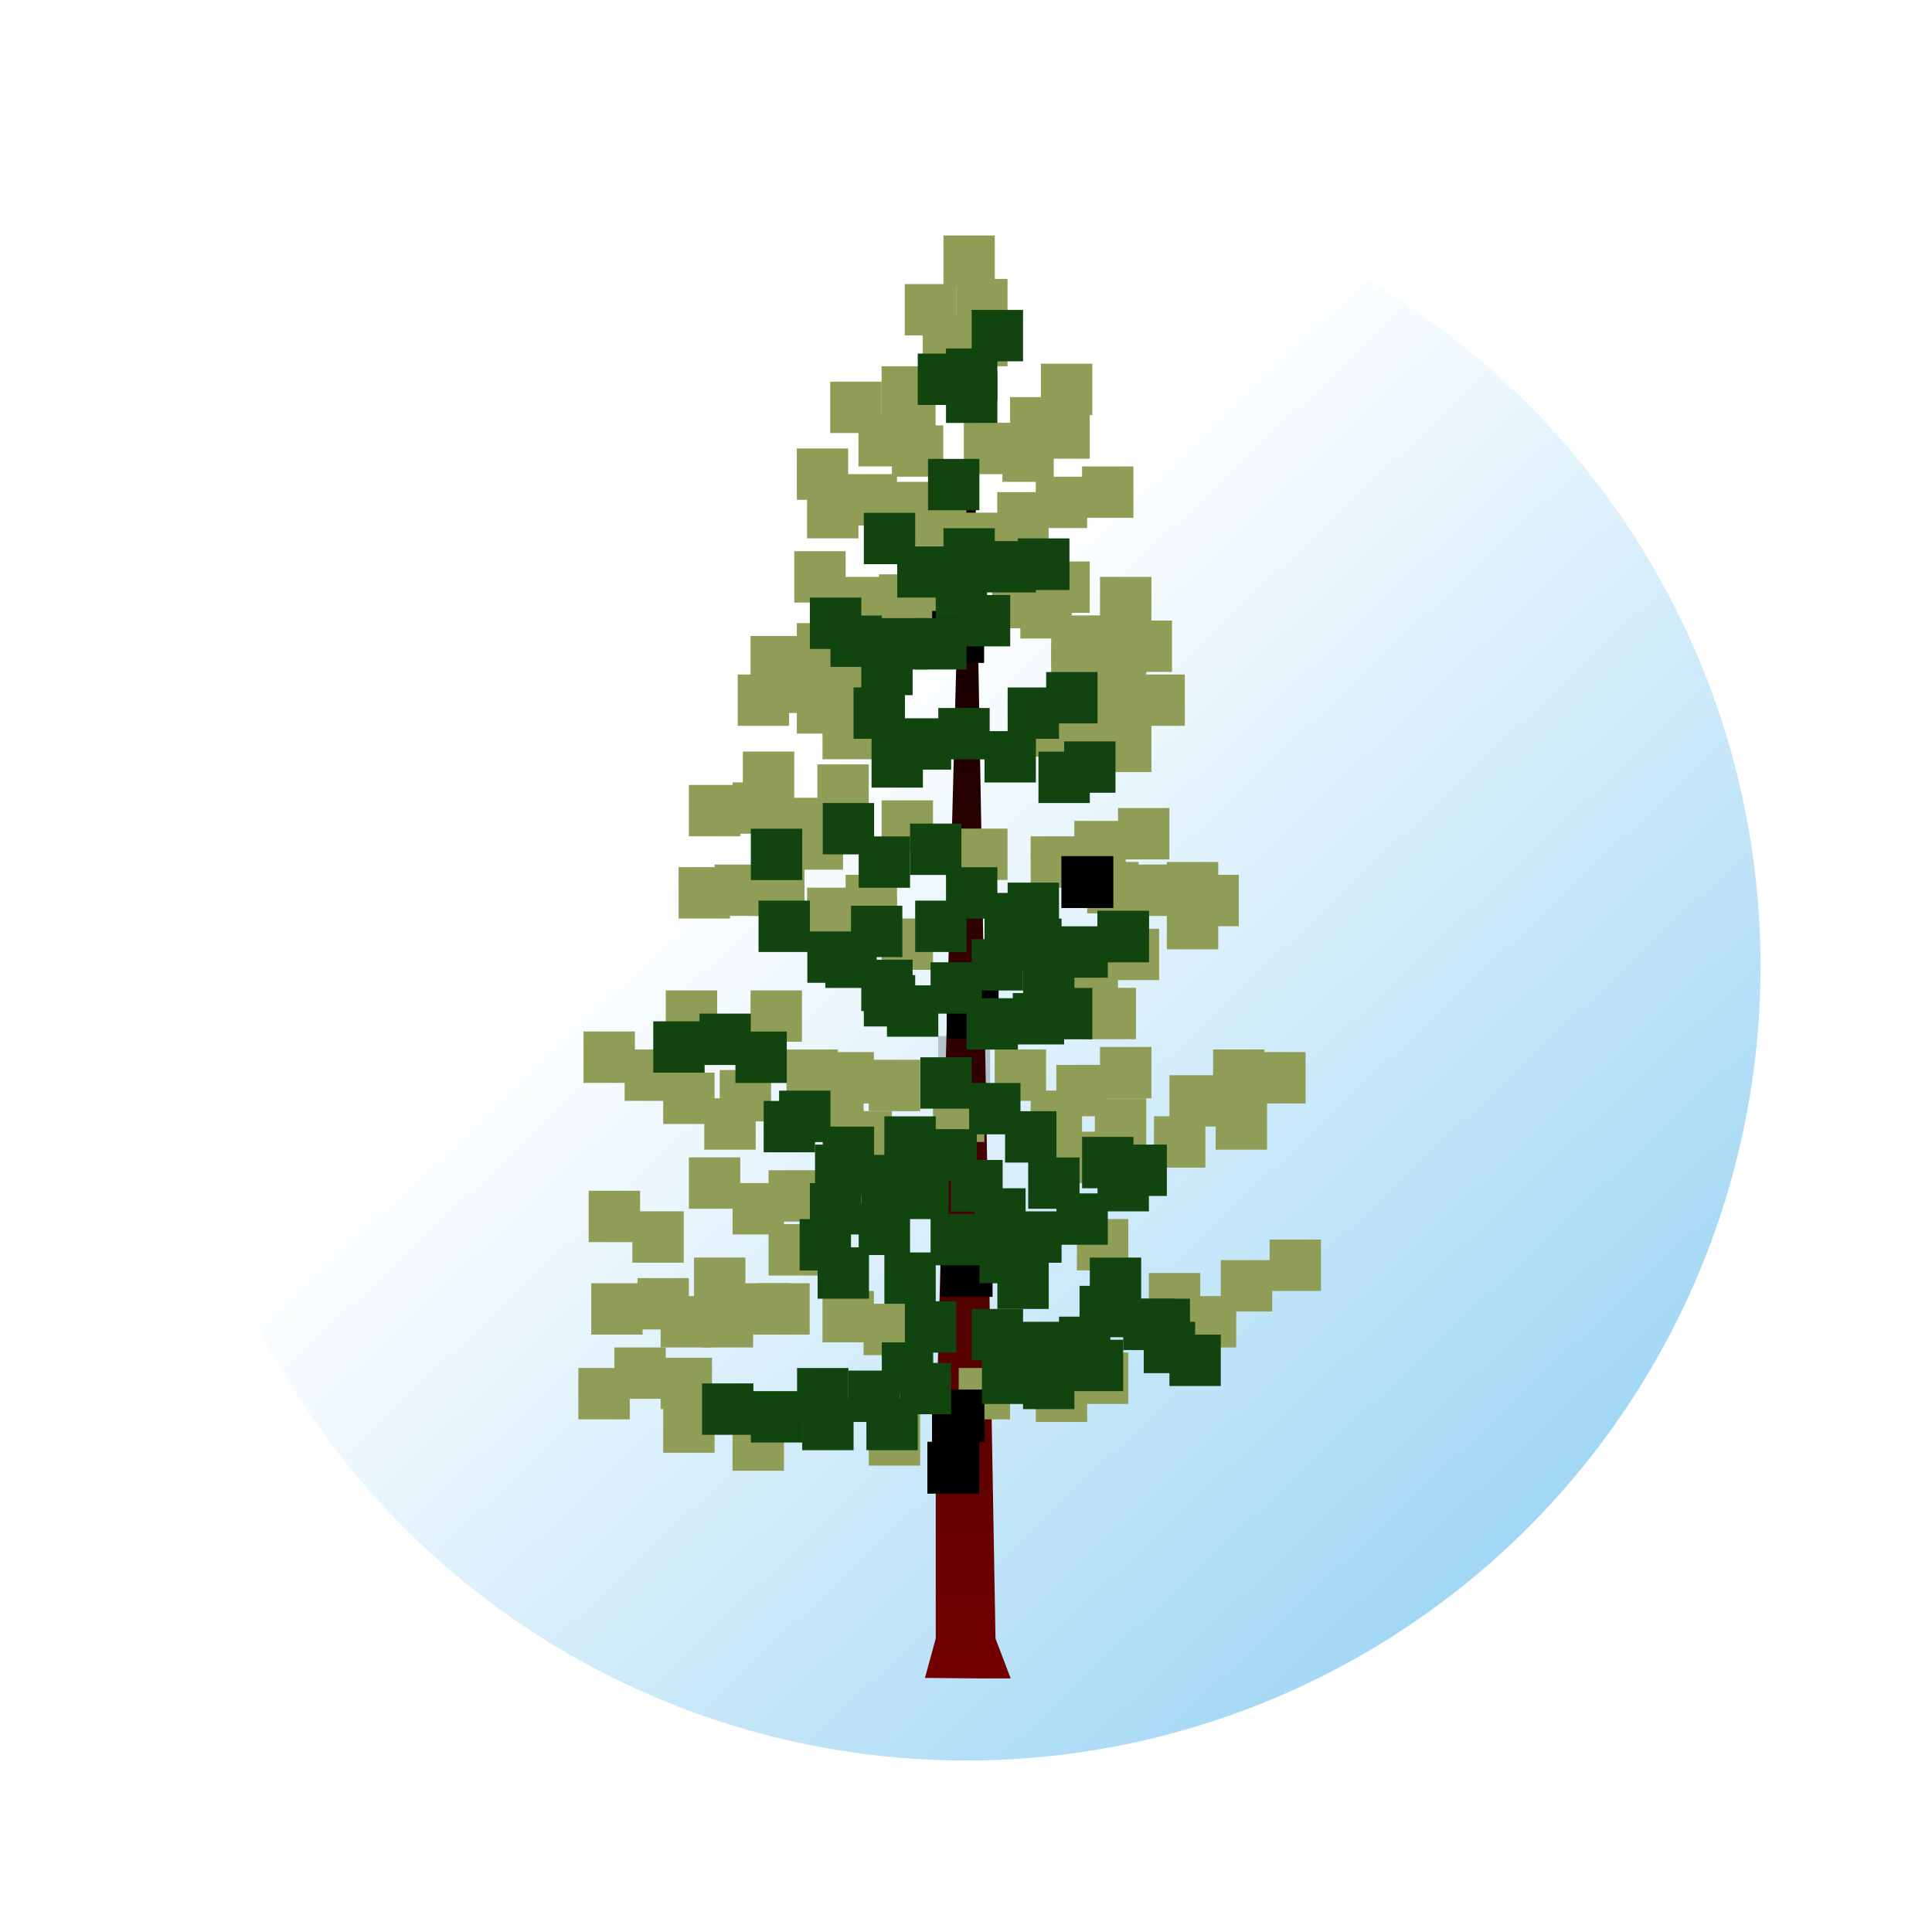 <?xml version="1.0" encoding="UTF-8"?>
<svg width="1600px" height="1600px" viewBox="0 0 1600 1600" version="1.1" xmlns="http://www.w3.org/2000/svg" xmlns:xlink="http://www.w3.org/1999/xlink">
    <!-- Generator: Sketch 48.1 (47250) - http://www.bohemiancoding.com/sketch -->
    <title>Group 7</title>
    <desc>Created with Sketch.</desc>
    <defs>
        <linearGradient x1="9.964%" y1="65.021%" x2="103.404%" y2="163.626%" id="linearGradient-1">
            <stop stop-color="#FFFFFF" offset="0%"></stop>
            <stop stop-color="#E1F2FC" offset="15.52%"></stop>
            <stop stop-color="#3CACE9" offset="100%"></stop>
        </linearGradient>
        <circle id="path-2" cx="683" cy="683" r="683"></circle>
        <filter x="-8.3%" y="-8.3%" width="117.1%" height="117.1%" filterUnits="objectBoundingBox" id="filter-3">
            <feMorphology radius="31" operator="dilate" in="SourceAlpha" result="shadowSpreadOuter1"></feMorphology>
            <feOffset dx="4" dy="4" in="shadowSpreadOuter1" result="shadowOffsetOuter1"></feOffset>
            <feGaussianBlur stdDeviation="24" in="shadowOffsetOuter1" result="shadowBlurOuter1"></feGaussianBlur>
            <feComposite in="shadowBlurOuter1" in2="SourceAlpha" operator="out" result="shadowBlurOuter1"></feComposite>
            <feColorMatrix values="0 0 0 0 0   0 0 0 0 0   0 0 0 0 0  0 0 0 0.5 0" type="matrix" in="shadowBlurOuter1"></feColorMatrix>
        </filter>
        <linearGradient x1="50%" y1="0%" x2="50%" y2="100%" id="linearGradient-4">
            <stop stop-color="#000000" offset="0%"></stop>
            <stop stop-color="#730000" offset="100%"></stop>
        </linearGradient>
    </defs>
    <g id="Page-1" stroke="none" stroke-width="1" fill="none" fill-rule="evenodd">
        <g id="Group-7" transform="translate(117, 117)">
            <g id="Oval">
                <use fill="black" fill-opacity="1" filter="url(#filter-3)" xlink:href="#path-2"></use>
                <use stroke="#FFFFFF" stroke-width="50" fill="url(#linearGradient-1)" fill-rule="evenodd" xlink:href="#path-2"></use>
            </g>
            <g id="Group-6" transform="translate(362, 78)">
                <polygon id="Path-4" fill="url(#linearGradient-4)" points="287 1194.586 333.025 1195 358 1195 345.427 1161.948 326.972 109 314.536 294.93 295.943 999.151 295.943 1078.412 295.943 1136.558 295.943 1161.948"></polygon>
                <g id="Group-5" transform="translate(0, 36)" fill="#8F9D57">
                    <rect id="Rectangle-2" x="312.82" y="0" width="42.561" height="42.543"></rect>
                    <rect id="Rectangle-2" x="270.26" y="4.254" width="42.561" height="42.543"></rect>
                    <rect id="Rectangle-2" x="285.156" y="31.907" width="42.561" height="42.543"></rect>
                    <rect id="Rectangle-2" x="312.82" y="29.78" width="42.561" height="42.543"></rect>
                    <rect id="Rectangle-2" x="251.107" y="72.323" width="42.561" height="42.543"></rect>
                    <rect id="Rectangle-2" x="208.547" y="85.086" width="42.561" height="42.543"></rect>
                    <rect id="Rectangle-2" x="253.235" y="97.849" width="42.561" height="42.543"></rect>
                    <rect id="Rectangle-2" x="231.955" y="112.739" width="42.561" height="42.543"></rect>
                    <rect id="Rectangle-2" x="259.619" y="121.248" width="42.561" height="42.543"></rect>
                    <rect id="Rectangle-2" x="319.204" y="119.121" width="42.561" height="42.543"></rect>
                    <rect id="Rectangle-2" x="357.509" y="97.849" width="42.561" height="42.543"></rect>
                    <rect id="Rectangle-2" x="383.045" y="70.196" width="42.561" height="42.543"></rect>
                    <rect id="Rectangle-2" x="380.917" y="106.358" width="42.561" height="42.543"></rect>
                    <rect id="Rectangle-2" x="351.125" y="125.502" width="42.561" height="42.543"></rect>
                    <rect id="Rectangle-2" x="180.882" y="140.392" width="42.561" height="42.543"></rect>
                    <rect id="Rectangle-2" x="189.394" y="172.3" width="42.561" height="42.543"></rect>
                    <rect id="Rectangle-2" x="221.315" y="161.664" width="42.561" height="42.543"></rect>
                    <rect id="Rectangle-2" x="253.235" y="168.045" width="42.561" height="42.543"></rect>
                    <rect id="Rectangle-2" x="278.772" y="178.681" width="42.561" height="42.543"></rect>
                    <rect id="Rectangle-2" x="314.948" y="193.571" width="42.561" height="42.543"></rect>
                    <rect id="Rectangle-2" x="346.869" y="176.554" width="42.561" height="42.543"></rect>
                    <rect id="Rectangle-2" x="378.789" y="163.791" width="42.561" height="42.543"></rect>
                    <rect id="Rectangle-2" x="417.093" y="155.282" width="42.561" height="42.543"></rect>
                    <rect id="Rectangle-2" x="380.917" y="233.987" width="42.561" height="42.543"></rect>
                    <rect id="Rectangle-2" x="342.612" y="246.75" width="42.561" height="42.543"></rect>
                    <rect id="Rectangle-2" x="366.021" y="255.259" width="42.561" height="42.543"></rect>
                    <rect id="Rectangle-2" x="178.754" y="225.478" width="42.561" height="42.543"></rect>
                    <rect id="Rectangle-2" x="219.187" y="246.75" width="42.561" height="42.543"></rect>
                    <rect id="Rectangle-2" x="248.979" y="244.623" width="42.561" height="42.543"></rect>
                    <rect id="Rectangle-2" x="274.516" y="257.386" width="42.561" height="42.543"></rect>
                    <rect id="Rectangle-2" x="180.882" y="285.039" width="42.561" height="42.543"></rect>
                    <rect id="Rectangle-2" x="142.578" y="295.675" width="42.561" height="42.543"></rect>
                    <rect id="Rectangle-2" x="131.938" y="327.582" width="42.561" height="42.543"></rect>
                    <rect id="Rectangle-2" x="157.474" y="316.946" width="42.561" height="42.543"></rect>
                    <rect id="Rectangle-2" x="200.035" y="316.946" width="42.561" height="42.543"></rect>
                    <rect id="Rectangle-2" x="202.163" y="355.235" width="42.561" height="42.543"></rect>
                    <rect id="Rectangle-2" x="180.882" y="333.963" width="42.561" height="42.543"></rect>
                    <rect id="Rectangle-2" x="391.557" y="302.056" width="42.561" height="42.543"></rect>
                    <rect id="Rectangle-2" x="391.557" y="278.657" width="42.561" height="42.543"></rect>
                    <rect id="Rectangle-2" x="431.99" y="246.75" width="42.561" height="42.543"></rect>
                    <rect id="Rectangle-2" x="449.014" y="282.912" width="42.561" height="42.543"></rect>
                    <rect id="Rectangle-2" x="427.734" y="282.912" width="42.561" height="42.543"></rect>
                    <rect id="Rectangle-2" x="427.734" y="314.819" width="42.561" height="42.543"></rect>
                    <rect id="Rectangle-2" x="459.654" y="327.582" width="42.561" height="42.543"></rect>
                    <rect id="Rectangle-2" x="427.734" y="340.345" width="42.561" height="42.543"></rect>
                    <rect id="Rectangle-2" x="431.99" y="365.871" width="42.561" height="42.543"></rect>
                    <rect id="Rectangle-2" x="389.429" y="353.108" width="42.561" height="42.543"></rect>
                    <rect id="Rectangle-2" x="376.661" y="353.108" width="42.561" height="42.543"></rect>
                    <rect id="Rectangle-2" x="136.194" y="391.397" width="42.561" height="42.543"></rect>
                    <rect id="Rectangle-2" x="127.682" y="416.922" width="42.561" height="42.543"></rect>
                    <rect id="Rectangle-2" x="168.114" y="429.685" width="42.561" height="42.543"></rect>
                    <rect id="Rectangle-2" x="197.907" y="402.032" width="42.561" height="42.543"></rect>
                    <rect id="Rectangle-2" x="251.107" y="431.812" width="42.561" height="42.543"></rect>
                    <rect id="Rectangle-2" x="176.626" y="446.703" width="42.561" height="42.543"></rect>
                    <rect id="Rectangle-2" x="91.505" y="419.05" width="42.561" height="42.543"></rect>
                    <rect id="Rectangle-2" x="312.82" y="455.211" width="42.561" height="42.543"></rect>
                    <rect id="Rectangle-2" x="374.533" y="461.593" width="42.561" height="42.543"></rect>
                    <rect id="Rectangle-2" x="410.709" y="448.83" width="42.561" height="42.543"></rect>
                    <rect id="Rectangle-2" x="446.886" y="438.194" width="42.561" height="42.543"></rect>
                    <rect id="Rectangle-2" x="421.349" y="482.864" width="42.561" height="42.543"></rect>
                    <rect id="Rectangle-2" x="449.014" y="484.991" width="42.561" height="42.543"></rect>
                    <rect id="Rectangle-2" x="487.318" y="482.864" width="42.561" height="42.543"></rect>
                    <rect id="Rectangle-2" x="487.318" y="512.644" width="42.561" height="42.543"></rect>
                    <rect id="Rectangle-2" x="504.343" y="493.5" width="42.561" height="42.543"></rect>
                    <rect id="Rectangle-2" x="429.862" y="510.517" width="42.561" height="42.543"></rect>
                    <rect id="Rectangle-2" x="438.374" y="538.17" width="42.561" height="42.543"></rect>
                    <rect id="Rectangle-2" x="404.325" y="550.933" width="42.561" height="42.543"></rect>
                    <rect id="Rectangle-2" x="419.221" y="587.095" width="42.561" height="42.543"></rect>
                    <rect id="Rectangle-2" x="221.315" y="493.5" width="42.561" height="42.543"></rect>
                    <rect id="Rectangle-2" x="251.107" y="529.662" width="42.561" height="42.543"></rect>
                    <rect id="Rectangle-2" x="221.315" y="512.644" width="42.561" height="42.543"></rect>
                    <rect id="Rectangle-2" x="189.394" y="504.136" width="42.561" height="42.543"></rect>
                    <rect id="Rectangle-2" x="144.706" y="484.991" width="42.561" height="42.543"></rect>
                    <rect id="Rectangle-2" x="112.785" y="484.991" width="42.561" height="42.543"></rect>
                    <rect id="Rectangle-2" x="82.993" y="487.119" width="42.561" height="42.543"></rect>
                    <rect id="Rectangle-2" x="72.353" y="589.222" width="42.561" height="42.543"></rect>
                    <rect id="Rectangle-2" x="142.578" y="589.222" width="42.561" height="42.543"></rect>
                    <rect id="Rectangle-2" x="4.256" y="623.256" width="42.561" height="42.543"></rect>
                    <rect id="Rectangle-2" x="38.304" y="638.147" width="42.561" height="42.543"></rect>
                    <rect id="Rectangle-2" x="70.225" y="657.291" width="42.561" height="42.543"></rect>
                    <rect id="Rectangle-2" x="104.273" y="678.562" width="42.561" height="42.543"></rect>
                    <rect id="Rectangle-2" x="117.042" y="655.164" width="42.561" height="42.543"></rect>
                    <rect id="Rectangle-2" x="202.163" y="640.274" width="42.561" height="42.543"></rect>
                    <rect id="Rectangle-2" x="172.37" y="638.147" width="42.561" height="42.543"></rect>
                    <rect id="Rectangle-2" x="240.467" y="646.655" width="42.561" height="42.543"></rect>
                    <rect id="Rectangle-2" x="193.651" y="672.181" width="42.561" height="42.543"></rect>
                    <rect id="Rectangle-2" x="217.059" y="689.198" width="42.561" height="42.543"></rect>
                    <rect id="Rectangle-2" x="344.74" y="638.147" width="42.561" height="42.543"></rect>
                    <rect id="Rectangle-2" x="374.533" y="672.181" width="42.561" height="42.543"></rect>
                    <rect id="Rectangle-2" x="395.813" y="650.909" width="42.561" height="42.543"></rect>
                    <rect id="Rectangle-2" x="431.99" y="636.019" width="42.561" height="42.543"></rect>
                    <rect id="Rectangle-2" x="389.429" y="706.216" width="42.561" height="42.543"></rect>
                    <rect id="Rectangle-2" x="427.734" y="678.562" width="42.561" height="42.543"></rect>
                    <rect id="Rectangle-2" x="476.678" y="693.453" width="42.561" height="42.543"></rect>
                    <rect id="Rectangle-2" x="489.446" y="659.418" width="42.561" height="42.543"></rect>
                    <rect id="Rectangle-2" x="525.623" y="638.147" width="42.561" height="42.543"></rect>
                    <rect id="Rectangle-2" x="559.671" y="640.274" width="42.561" height="42.543"></rect>
                    <rect id="Rectangle-2" x="527.751" y="678.562" width="42.561" height="42.543"></rect>
                    <rect id="Rectangle-2" x="412.837" y="778.539" width="42.561" height="42.543"></rect>
                    <rect id="Rectangle-2" x="472.422" y="823.209" width="42.561" height="42.543"></rect>
                    <rect id="Rectangle-2" x="502.215" y="842.353" width="42.561" height="42.543"></rect>
                    <rect id="Rectangle-2" x="532.007" y="812.573" width="42.561" height="42.543"></rect>
                    <rect id="Rectangle-2" x="572.439" y="795.556" width="42.561" height="42.543"></rect>
                    <rect id="Rectangle-2" x="157.474" y="738.123" width="42.561" height="42.543"></rect>
                    <rect id="Rectangle-2" x="127.682" y="748.759" width="42.561" height="42.543"></rect>
                    <rect id="Rectangle-2" x="91.505" y="727.487" width="42.561" height="42.543"></rect>
                    <rect id="Rectangle-2" x="8.512" y="755.14" width="42.561" height="42.543"></rect>
                    <rect id="Rectangle-2" x="44.689" y="772.157" width="42.561" height="42.543"></rect>
                    <rect id="Rectangle-2" x="95.761" y="810.446" width="42.561" height="42.543"></rect>
                    <rect id="Rectangle-2" x="102.145" y="842.353" width="42.561" height="42.543"></rect>
                    <rect id="Rectangle-2" x="148.962" y="831.718" width="42.561" height="42.543"></rect>
                    <rect id="Rectangle-2" x="131.938" y="831.718" width="42.561" height="42.543"></rect>
                    <rect id="Rectangle-2" x="68.097" y="842.353" width="42.561" height="42.543"></rect>
                    <rect id="Rectangle-2" x="48.945" y="827.463" width="42.561" height="42.543"></rect>
                    <rect id="Rectangle-2" x="10.64" y="831.718" width="42.561" height="42.543"></rect>
                    <rect id="Rectangle-2" x="202.163" y="838.099" width="42.561" height="42.543"></rect>
                    <rect id="Rectangle-2" x="236.211" y="848.735" width="42.561" height="42.543"></rect>
                    <rect id="Rectangle-2" x="157.474" y="782.793" width="42.561" height="42.543"></rect>
                    <rect id="Rectangle-2" x="127.682" y="944.457" width="42.561" height="42.543"></rect>
                    <rect id="Rectangle-2" x="70.225" y="929.567" width="42.561" height="42.543"></rect>
                    <rect id="Rectangle-2" x="68.097" y="893.405" width="42.561" height="42.543"></rect>
                    <rect id="Rectangle-2" x="29.792" y="884.897" width="42.561" height="42.543"></rect>
                    <rect id="Rectangle-2" x="0" y="901.914" width="42.561" height="42.543"></rect>
                    <rect id="Rectangle-2" x="240.467" y="940.203" width="42.561" height="42.543"></rect>
                    <rect id="Rectangle-2" x="314.948" y="901.914" width="42.561" height="42.543"></rect>
                    <rect id="Rectangle-2" x="378.789" y="904.041" width="42.561" height="42.543"></rect>
                    <rect id="Rectangle-2" x="412.837" y="889.151" width="42.561" height="42.543"></rect>
                    <rect id="Rectangle-2" x="293.668" y="672.181" width="42.561" height="42.543"></rect>
                </g>
                <rect id="Rectangle-2" fill="#000000" x="300" y="836" width="43" height="43"></rect>
                <rect id="Rectangle-2" fill="#000000" opacity="0.2" x="298" y="663" width="43" height="43"></rect>
                <rect id="Rectangle-2" fill="#000000" x="305" y="622" width="43" height="43"></rect>
                <rect id="Rectangle-2" fill="#000000" x="400" y="514" width="43" height="43"></rect>
                <rect id="Rectangle-2" fill="#000000" x="293" y="311" width="43" height="43"></rect>
                <rect id="Rectangle-2" fill="#000000" x="293" y="956" width="43" height="43"></rect>
                <rect id="Rectangle-2" fill="#000000" x="293" y="956" width="43" height="43"></rect>
                <rect id="Rectangle-2" fill="#000000" x="293" y="956" width="43" height="43"></rect>
                <rect id="Rectangle-2" fill="#000000" x="289" y="999" width="43" height="43"></rect>
                <g id="Group-4" transform="translate(62, 0)">
                    <rect id="Rectangle-2" fill="#8F9D57" x="240.317" y="0" width="42.534" height="42.537"></rect>
                    <rect id="Rectangle-2" fill="#11440F" x="40.407" y="950.702" width="42.534" height="42.537"></rect>
                    <rect id="Rectangle-2" fill="#11440F" x="80.814" y="957.082" width="42.534" height="42.537"></rect>
                    <rect id="Rectangle-2" fill="#11440F" x="119.095" y="937.941" width="42.534" height="42.537"></rect>
                    <rect id="Rectangle-2" fill="#11440F" x="123.348" y="963.463" width="42.534" height="42.537"></rect>
                    <rect id="Rectangle-2" fill="#11440F" x="161.629" y="940.068" width="42.534" height="42.537"></rect>
                    <rect id="Rectangle-2" fill="#11440F" x="176.516" y="963.463" width="42.534" height="42.537"></rect>
                    <rect id="Rectangle-2" fill="#11440F" x="189.276" y="916.672" width="42.534" height="42.537"></rect>
                    <rect id="Rectangle-2" fill="#11440F" x="204.163" y="933.687" width="42.534" height="42.537"></rect>
                    <rect id="Rectangle-2" fill="#11440F" x="208.416" y="882.643" width="42.534" height="42.537"></rect>
                    <rect id="Rectangle-2" fill="#11440F" x="263.71" y="889.023" width="42.534" height="42.537"></rect>
                    <rect id="Rectangle-2" fill="#11440F" x="272.217" y="925.18" width="42.534" height="42.537"></rect>
                    <rect id="Rectangle-2" fill="#11440F" x="306.244" y="929.433" width="42.534" height="42.537"></rect>
                    <rect id="Rectangle-2" fill="#11440F" x="297.738" y="899.658" width="42.534" height="42.537"></rect>
                    <rect id="Rectangle-2" fill="#11440F" x="336.018" y="895.404" width="42.534" height="42.537"></rect>
                    <rect id="Rectangle-2" fill="#11440F" x="353.032" y="869.882" width="42.534" height="42.537"></rect>
                    <rect id="Rectangle-2" fill="#11440F" x="361.538" y="846.486" width="42.534" height="42.537"></rect>
                    <rect id="Rectangle-2" fill="#11440F" x="346.652" y="914.545" width="42.534" height="42.537"></rect>
                    <rect id="Rectangle-2" fill="#11440F" x="389.186" y="880.516" width="42.534" height="42.537"></rect>
                    <rect id="Rectangle-2" fill="#11440F" x="401.946" y="880.516" width="42.534" height="42.537"></rect>
                    <rect id="Rectangle-2" fill="#11440F" x="406.199" y="899.658" width="42.534" height="42.537"></rect>
                    <rect id="Rectangle-2" fill="#11440F" x="427.466" y="910.292" width="42.534" height="42.537"></rect>
                    <rect id="Rectangle-2" fill="#11440F" x="284.977" y="846.486" width="42.534" height="42.537"></rect>
                    <rect id="Rectangle-2" fill="#11440F" x="270.09" y="825.218" width="42.534" height="42.537"></rect>
                    <rect id="Rectangle-2" fill="#11440F" x="295.611" y="808.203" width="42.534" height="42.537"></rect>
                    <rect id="Rectangle-2" fill="#11440F" x="333.891" y="793.315" width="42.534" height="42.537"></rect>
                    <rect id="Rectangle-2" fill="#11440F" x="367.919" y="765.666" width="42.534" height="42.537"></rect>
                    <rect id="Rectangle-2" fill="#11440F" x="382.805" y="752.905" width="42.534" height="42.537"></rect>
                    <rect id="Rectangle-2" fill="#11440F" x="355.158" y="746.524" width="42.534" height="42.537"></rect>
                    <rect id="Rectangle-2" fill="#11440F" x="310.498" y="763.539" width="42.534" height="42.537"></rect>
                    <rect id="Rectangle-2" fill="#11440F" x="265.837" y="789.061" width="42.534" height="42.537"></rect>
                    <rect id="Rectangle-2" fill="#11440F" x="229.683" y="810.33" width="42.534" height="42.537"></rect>
                    <rect id="Rectangle-2" fill="#11440F" x="191.403" y="842.233" width="42.534" height="42.537"></rect>
                    <rect id="Rectangle-2" fill="#11440F" x="136.109" y="837.979" width="42.534" height="42.537"></rect>
                    <rect id="Rectangle-2" fill="#11440F" x="121.222" y="814.584" width="42.534" height="42.537"></rect>
                    <rect id="Rectangle-2" fill="#11440F" x="129.729" y="784.808" width="42.534" height="42.537"></rect>
                    <rect id="Rectangle-2" fill="#11440F" x="133.982" y="752.905" width="42.534" height="42.537"></rect>
                    <rect id="Rectangle-2" fill="#11440F" x="140.362" y="738.017" width="42.534" height="42.537"></rect>
                    <rect id="Rectangle-2" fill="#11440F" x="104.208" y="708.241" width="42.534" height="42.537"></rect>
                    <rect id="Rectangle-2" fill="#11440F" x="91.448" y="716.748" width="42.534" height="42.537"></rect>
                    <rect id="Rectangle-2" fill="#11440F" x="172.262" y="761.412" width="42.534" height="42.537"></rect>
                    <rect id="Rectangle-2" fill="#11440F" x="170.136" y="801.822" width="42.534" height="42.537"></rect>
                    <rect id="Rectangle-2" fill="#11440F" x="202.036" y="772.047" width="42.534" height="42.537"></rect>
                    <rect id="Rectangle-2" fill="#11440F" x="191.403" y="729.51" width="42.534" height="42.537"></rect>
                    <rect id="Rectangle-2" fill="#11440F" x="225.43" y="740.144" width="42.534" height="42.537"></rect>
                    <rect id="Rectangle-2" fill="#11440F" x="246.697" y="765.666" width="42.534" height="42.537"></rect>
                    <rect id="Rectangle-2" fill="#11440F" x="291.357" y="725.256" width="42.534" height="42.537"></rect>
                    <rect id="Rectangle-2" fill="#11440F" x="261.584" y="701.86" width="42.534" height="42.537"></rect>
                    <rect id="Rectangle-2" fill="#11440F" x="221.176" y="680.592" width="42.534" height="42.537"></rect>
                    <rect id="Rectangle-2" fill="#11440F" x="38.281" y="644.436" width="42.534" height="42.537"></rect>
                    <rect id="Rectangle-2" fill="#11440F" x="68.054" y="659.323" width="42.534" height="42.537"></rect>
                    <rect id="Rectangle-2" fill="#11440F" x="259.457" y="631.674" width="42.534" height="42.537"></rect>
                    <rect id="Rectangle-2" fill="#11440F" x="297.738" y="627.421" width="42.534" height="42.537"></rect>
                    <rect id="Rectangle-2" fill="#11440F" x="321.131" y="623.167" width="42.534" height="42.537"></rect>
                    <rect id="Rectangle-2" fill="#11440F" x="306.244" y="593.391" width="42.534" height="42.537"></rect>
                    <rect id="Rectangle-2" fill="#11440F" x="333.891" y="572.123" width="42.534" height="42.537"></rect>
                    <rect id="Rectangle-2" fill="#11440F" x="367.919" y="559.362" width="42.534" height="42.537"></rect>
                    <rect id="Rectangle-2" fill="#11440F" x="293.484" y="535.966" width="42.534" height="42.537"></rect>
                    <rect id="Rectangle-2" fill="#11440F" x="274.344" y="544.474" width="42.534" height="42.537"></rect>
                    <rect id="Rectangle-2" fill="#11440F" x="295.611" y="565.742" width="42.534" height="42.537"></rect>
                    <rect id="Rectangle-2" fill="#11440F" x="263.71" y="582.757" width="42.534" height="42.537"></rect>
                    <rect id="Rectangle-2" fill="#11440F" x="229.683" y="601.899" width="42.534" height="42.537"></rect>
                    <rect id="Rectangle-2" fill="#11440F" x="193.529" y="621.04" width="42.534" height="42.537"></rect>
                    <rect id="Rectangle-2" fill="#11440F" x="174.389" y="612.533" width="42.534" height="42.537"></rect>
                    <rect id="Rectangle-2" fill="#11440F" x="172.262" y="599.772" width="42.534" height="42.537"></rect>
                    <rect id="Rectangle-2" fill="#11440F" x="142.489" y="580.63" width="42.534" height="42.537"></rect>
                    <rect id="Rectangle-2" fill="#11440F" x="127.602" y="576.376" width="42.534" height="42.537"></rect>
                    <rect id="Rectangle-2" fill="#11440F" x="87.195" y="550.854" width="42.534" height="42.537"></rect>
                    <rect id="Rectangle-2" fill="#11440F" x="216.923" y="550.854" width="42.534" height="42.537"></rect>
                    <rect id="Rectangle-2" fill="#11440F" x="242.443" y="523.205" width="42.534" height="42.537"></rect>
                    <rect id="Rectangle-2" fill="#11440F" x="212.67" y="487.049" width="42.534" height="42.537"></rect>
                    <rect id="Rectangle-2" fill="#11440F" x="170.136" y="497.683" width="42.534" height="42.537"></rect>
                    <rect id="Rectangle-2" fill="#11440F" x="140.362" y="470.034" width="42.534" height="42.537"></rect>
                    <rect id="Rectangle-2" fill="#11440F" x="163.756" y="555.108" width="42.534" height="42.537"></rect>
                    <rect id="Rectangle-2" fill="#11440F" x="80.814" y="491.302" width="42.534" height="42.537"></rect>
                    <rect id="Rectangle-2" fill="#11440F" x="236.063" y="391.34" width="42.534" height="42.537"></rect>
                    <rect id="Rectangle-2" fill="#11440F" x="274.344" y="410.482" width="42.534" height="42.537"></rect>
                    <rect id="Rectangle-2" fill="#11440F" x="319.005" y="427.497" width="42.534" height="42.537"></rect>
                    <rect id="Rectangle-2" fill="#11440F" x="340.271" y="418.989" width="42.534" height="42.537"></rect>
                    <rect id="Rectangle-2" fill="#11440F" x="204.163" y="399.848" width="42.534" height="42.537"></rect>
                    <rect id="Rectangle-2" fill="#11440F" x="180.769" y="414.736" width="42.534" height="42.537"></rect>
                    <rect id="Rectangle-2" fill="#11440F" x="165.882" y="374.326" width="42.534" height="42.537"></rect>
                    <rect id="Rectangle-2" fill="#11440F" x="293.484" y="374.326" width="42.534" height="42.537"></rect>
                    <rect id="Rectangle-2" fill="#11440F" x="325.385" y="361.564" width="42.534" height="42.537"></rect>
                    <rect id="Rectangle-2" fill="#11440F" x="253.077" y="297.759" width="42.534" height="42.537"></rect>
                    <rect id="Rectangle-2" fill="#11440F" x="216.923" y="316.901" width="42.534" height="42.537"></rect>
                    <rect id="Rectangle-2" fill="#11440F" x="172.262" y="338.169" width="42.534" height="42.537"></rect>
                    <rect id="Rectangle-2" fill="#11440F" x="129.729" y="299.886" width="42.534" height="42.537"></rect>
                    <rect id="Rectangle-2" fill="#11440F" x="146.742" y="314.774" width="42.534" height="42.537"></rect>
                    <rect id="Rectangle-2" fill="#11440F" x="185.023" y="316.901" width="42.534" height="42.537"></rect>
                    <rect id="Rectangle-2" fill="#11440F" x="233.937" y="274.364" width="42.534" height="42.537"></rect>
                    <rect id="Rectangle-2" fill="#11440F" x="202.036" y="257.349" width="42.534" height="42.537"></rect>
                    <rect id="Rectangle-2" fill="#11440F" x="174.389" y="229.7" width="42.534" height="42.537"></rect>
                    <rect id="Rectangle-2" fill="#11440F" x="240.317" y="242.461" width="42.534" height="42.537"></rect>
                    <rect id="Rectangle-2" fill="#11440F" x="274.344" y="253.095" width="42.534" height="42.537"></rect>
                    <rect id="Rectangle-2" fill="#11440F" x="301.991" y="250.968" width="42.534" height="42.537"></rect>
                    <rect id="Rectangle-2" fill="#11440F" x="227.557" y="185.036" width="42.534" height="42.537"></rect>
                    <rect id="Rectangle-2" fill="#11440F" x="219.05" y="97.835" width="42.534" height="42.537"></rect>
                    <rect id="Rectangle-2" fill="#11440F" x="242.443" y="93.581" width="42.534" height="42.537"></rect>
                    <rect id="Rectangle-2" fill="#11440F" x="242.443" y="112.723" width="42.534" height="42.537"></rect>
                    <rect id="Rectangle-2" fill="#11440F" x="263.71" y="61.679" width="42.534" height="42.537"></rect>
                    <rect id="Rectangle-2" fill="#11440F" x="301.991" y="250.968" width="42.534" height="42.537"></rect>
                    <rect id="Rectangle-2" fill="#11440F" x="367.919" y="559.362" width="42.534" height="42.537"></rect>
                    <rect id="Rectangle-2" fill="#11440F" x="0" y="650.816" width="42.534" height="42.537"></rect>
                    <rect id="Rectangle-2" fill="#11440F" x="246.697" y="765.666" width="42.534" height="42.537"></rect>
                </g>
            </g>
        </g>
    </g>
</svg>